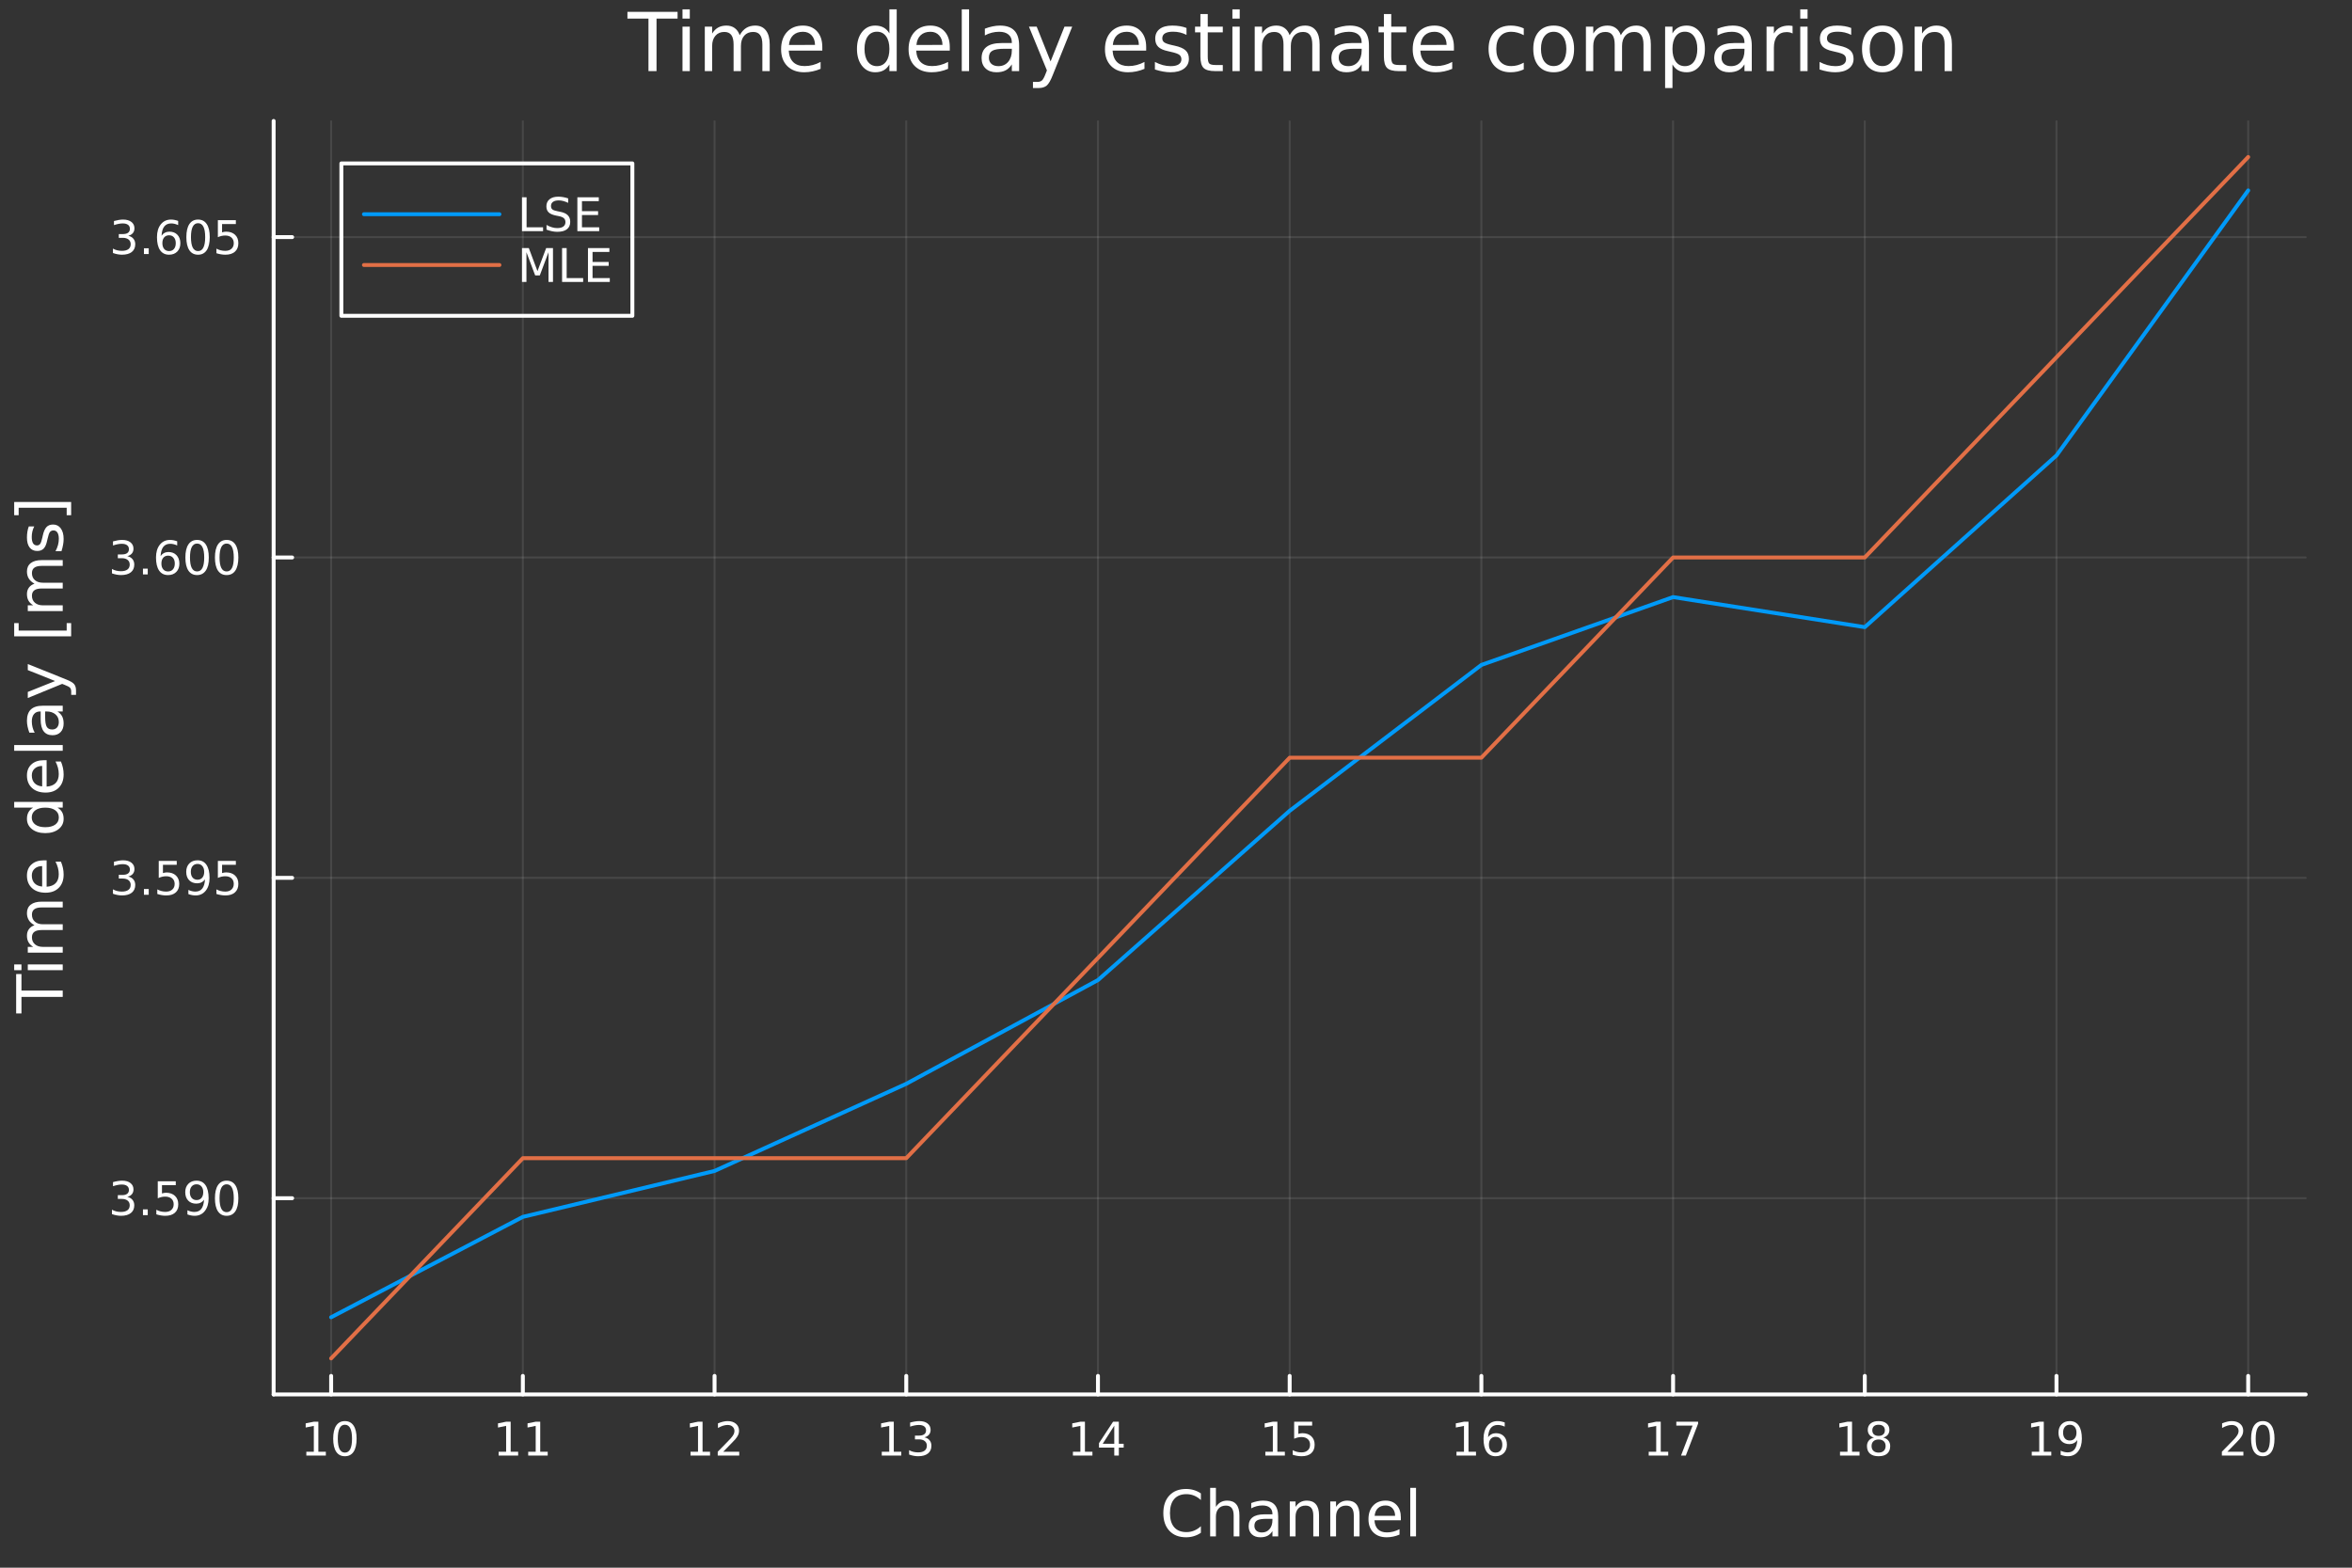 <?xml version="1.0" encoding="utf-8"?>
<svg xmlns="http://www.w3.org/2000/svg" xmlns:xlink="http://www.w3.org/1999/xlink" width="600" height="400" viewBox="0 0 2400 1600">
<rect x="0" y="0" width="2400" height="1600" fill="#333333" stroke="none"/>
<defs>
  <clipPath id="clip970">
    <rect x="0" y="0" width="2400" height="1600"/>
  </clipPath>
</defs>
<path clip-path="url(#clip970)" d="M0 1600 L2400 1600 L2400 0 L0 0  Z" fill="#000000" fill-rule="evenodd" fill-opacity="0"/>
<defs>
  <clipPath id="clip971">
    <rect x="480" y="0" width="1681" height="1600"/>
  </clipPath>
</defs>
<path clip-path="url(#clip970)" d="M279.218 1423.18 L2352.76 1423.18 L2352.76 123.472 L279.218 123.472  Z" fill="#000000" fill-rule="evenodd" fill-opacity="0"/>
<defs>
  <clipPath id="clip972">
    <rect x="279" y="123" width="2075" height="1301"/>
  </clipPath>
</defs>
<polyline clip-path="url(#clip972)" style="stroke:#ffffff; stroke-linecap:round; stroke-linejoin:round; stroke-width:2; stroke-opacity:0.1; fill:none" points="337.903,1423.18 337.903,123.472 "/>
<polyline clip-path="url(#clip972)" style="stroke:#ffffff; stroke-linecap:round; stroke-linejoin:round; stroke-width:2; stroke-opacity:0.1; fill:none" points="533.52,1423.18 533.52,123.472 "/>
<polyline clip-path="url(#clip972)" style="stroke:#ffffff; stroke-linecap:round; stroke-linejoin:round; stroke-width:2; stroke-opacity:0.1; fill:none" points="729.136,1423.18 729.136,123.472 "/>
<polyline clip-path="url(#clip972)" style="stroke:#ffffff; stroke-linecap:round; stroke-linejoin:round; stroke-width:2; stroke-opacity:0.1; fill:none" points="924.753,1423.18 924.753,123.472 "/>
<polyline clip-path="url(#clip972)" style="stroke:#ffffff; stroke-linecap:round; stroke-linejoin:round; stroke-width:2; stroke-opacity:0.1; fill:none" points="1120.37,1423.18 1120.37,123.472 "/>
<polyline clip-path="url(#clip972)" style="stroke:#ffffff; stroke-linecap:round; stroke-linejoin:round; stroke-width:2; stroke-opacity:0.1; fill:none" points="1315.99,1423.18 1315.99,123.472 "/>
<polyline clip-path="url(#clip972)" style="stroke:#ffffff; stroke-linecap:round; stroke-linejoin:round; stroke-width:2; stroke-opacity:0.1; fill:none" points="1511.6,1423.18 1511.6,123.472 "/>
<polyline clip-path="url(#clip972)" style="stroke:#ffffff; stroke-linecap:round; stroke-linejoin:round; stroke-width:2; stroke-opacity:0.1; fill:none" points="1707.22,1423.18 1707.22,123.472 "/>
<polyline clip-path="url(#clip972)" style="stroke:#ffffff; stroke-linecap:round; stroke-linejoin:round; stroke-width:2; stroke-opacity:0.1; fill:none" points="1902.84,1423.18 1902.84,123.472 "/>
<polyline clip-path="url(#clip972)" style="stroke:#ffffff; stroke-linecap:round; stroke-linejoin:round; stroke-width:2; stroke-opacity:0.1; fill:none" points="2098.45,1423.18 2098.45,123.472 "/>
<polyline clip-path="url(#clip972)" style="stroke:#ffffff; stroke-linecap:round; stroke-linejoin:round; stroke-width:2; stroke-opacity:0.1; fill:none" points="2294.07,1423.18 2294.07,123.472 "/>
<polyline clip-path="url(#clip970)" style="stroke:#ffffff; stroke-linecap:round; stroke-linejoin:round; stroke-width:4; stroke-opacity:1; fill:none" points="279.218,1423.18 2352.76,1423.18 "/>
<polyline clip-path="url(#clip970)" style="stroke:#ffffff; stroke-linecap:round; stroke-linejoin:round; stroke-width:4; stroke-opacity:1; fill:none" points="337.903,1423.18 337.903,1404.28 "/>
<polyline clip-path="url(#clip970)" style="stroke:#ffffff; stroke-linecap:round; stroke-linejoin:round; stroke-width:4; stroke-opacity:1; fill:none" points="533.52,1423.18 533.52,1404.28 "/>
<polyline clip-path="url(#clip970)" style="stroke:#ffffff; stroke-linecap:round; stroke-linejoin:round; stroke-width:4; stroke-opacity:1; fill:none" points="729.136,1423.18 729.136,1404.28 "/>
<polyline clip-path="url(#clip970)" style="stroke:#ffffff; stroke-linecap:round; stroke-linejoin:round; stroke-width:4; stroke-opacity:1; fill:none" points="924.753,1423.18 924.753,1404.28 "/>
<polyline clip-path="url(#clip970)" style="stroke:#ffffff; stroke-linecap:round; stroke-linejoin:round; stroke-width:4; stroke-opacity:1; fill:none" points="1120.37,1423.18 1120.37,1404.28 "/>
<polyline clip-path="url(#clip970)" style="stroke:#ffffff; stroke-linecap:round; stroke-linejoin:round; stroke-width:4; stroke-opacity:1; fill:none" points="1315.99,1423.18 1315.99,1404.28 "/>
<polyline clip-path="url(#clip970)" style="stroke:#ffffff; stroke-linecap:round; stroke-linejoin:round; stroke-width:4; stroke-opacity:1; fill:none" points="1511.6,1423.18 1511.6,1404.28 "/>
<polyline clip-path="url(#clip970)" style="stroke:#ffffff; stroke-linecap:round; stroke-linejoin:round; stroke-width:4; stroke-opacity:1; fill:none" points="1707.22,1423.18 1707.22,1404.28 "/>
<polyline clip-path="url(#clip970)" style="stroke:#ffffff; stroke-linecap:round; stroke-linejoin:round; stroke-width:4; stroke-opacity:1; fill:none" points="1902.84,1423.18 1902.84,1404.28 "/>
<polyline clip-path="url(#clip970)" style="stroke:#ffffff; stroke-linecap:round; stroke-linejoin:round; stroke-width:4; stroke-opacity:1; fill:none" points="2098.45,1423.18 2098.45,1404.28 "/>
<polyline clip-path="url(#clip970)" style="stroke:#ffffff; stroke-linecap:round; stroke-linejoin:round; stroke-width:4; stroke-opacity:1; fill:none" points="2294.07,1423.18 2294.07,1404.28 "/>
<path clip-path="url(#clip970)" d="M312.59 1481.64 L320.229 1481.64 L320.229 1455.28 L311.919 1456.95 L311.919 1452.69 L320.183 1451.02 L324.859 1451.02 L324.859 1481.64 L332.498 1481.64 L332.498 1485.58 L312.59 1485.58 L312.59 1481.64 Z" fill="#ffffff" fill-rule="evenodd" fill-opacity="1" /><path clip-path="url(#clip970)" d="M351.942 1454.1 Q348.331 1454.1 346.502 1457.66 Q344.697 1461.2 344.697 1468.33 Q344.697 1475.44 346.502 1479.01 Q348.331 1482.55 351.942 1482.55 Q355.576 1482.55 357.382 1479.01 Q359.211 1475.44 359.211 1468.33 Q359.211 1461.2 357.382 1457.66 Q355.576 1454.1 351.942 1454.1 M351.942 1450.39 Q357.752 1450.39 360.808 1455 Q363.886 1459.58 363.886 1468.33 Q363.886 1477.06 360.808 1481.67 Q357.752 1486.25 351.942 1486.25 Q346.132 1486.25 343.053 1481.67 Q339.998 1477.06 339.998 1468.33 Q339.998 1459.58 343.053 1455 Q346.132 1450.39 351.942 1450.39 Z" fill="#ffffff" fill-rule="evenodd" fill-opacity="1" /><path clip-path="url(#clip970)" d="M508.821 1481.64 L516.46 1481.64 L516.46 1455.28 L508.149 1456.95 L508.149 1452.69 L516.413 1451.02 L521.089 1451.02 L521.089 1481.64 L528.728 1481.64 L528.728 1485.58 L508.821 1485.58 L508.821 1481.64 Z" fill="#ffffff" fill-rule="evenodd" fill-opacity="1" /><path clip-path="url(#clip970)" d="M538.983 1481.64 L546.621 1481.64 L546.621 1455.28 L538.311 1456.95 L538.311 1452.69 L546.575 1451.02 L551.251 1451.02 L551.251 1481.64 L558.89 1481.64 L558.89 1485.58 L538.983 1485.58 L538.983 1481.64 Z" fill="#ffffff" fill-rule="evenodd" fill-opacity="1" /><path clip-path="url(#clip970)" d="M704.623 1481.64 L712.262 1481.64 L712.262 1455.28 L703.951 1456.95 L703.951 1452.69 L712.215 1451.02 L716.891 1451.02 L716.891 1481.64 L724.53 1481.64 L724.53 1485.58 L704.623 1485.58 L704.623 1481.64 Z" fill="#ffffff" fill-rule="evenodd" fill-opacity="1" /><path clip-path="url(#clip970)" d="M738.002 1481.64 L754.321 1481.64 L754.321 1485.58 L732.377 1485.58 L732.377 1481.64 Q735.039 1478.89 739.623 1474.26 Q744.229 1469.61 745.41 1468.27 Q747.655 1465.74 748.534 1464.01 Q749.437 1462.25 749.437 1460.56 Q749.437 1457.8 747.493 1456.07 Q745.572 1454.33 742.47 1454.33 Q740.271 1454.33 737.817 1455.09 Q735.386 1455.86 732.609 1457.41 L732.609 1452.69 Q735.433 1451.55 737.886 1450.97 Q740.34 1450.39 742.377 1450.39 Q747.747 1450.39 750.942 1453.08 Q754.136 1455.77 754.136 1460.26 Q754.136 1462.39 753.326 1464.31 Q752.539 1466.2 750.433 1468.8 Q749.854 1469.47 746.752 1472.69 Q743.65 1475.88 738.002 1481.64 Z" fill="#ffffff" fill-rule="evenodd" fill-opacity="1" /><path clip-path="url(#clip970)" d="M899.765 1481.64 L907.404 1481.64 L907.404 1455.28 L899.094 1456.95 L899.094 1452.69 L907.358 1451.02 L912.033 1451.02 L912.033 1481.64 L919.672 1481.64 L919.672 1485.58 L899.765 1485.58 L899.765 1481.64 Z" fill="#ffffff" fill-rule="evenodd" fill-opacity="1" /><path clip-path="url(#clip970)" d="M943.283 1466.95 Q946.64 1467.66 948.515 1469.93 Q950.413 1472.2 950.413 1475.53 Q950.413 1480.65 946.894 1483.45 Q943.376 1486.25 936.894 1486.25 Q934.718 1486.25 932.404 1485.81 Q930.112 1485.39 927.658 1484.54 L927.658 1480.02 Q929.603 1481.16 931.918 1481.74 Q934.232 1482.32 936.755 1482.32 Q941.154 1482.32 943.445 1480.58 Q945.76 1478.84 945.76 1475.53 Q945.76 1472.48 943.607 1470.77 Q941.478 1469.03 937.658 1469.03 L933.631 1469.03 L933.631 1465.19 L937.843 1465.19 Q941.293 1465.19 943.121 1463.82 Q944.95 1462.43 944.95 1459.84 Q944.95 1457.18 943.052 1455.77 Q941.177 1454.33 937.658 1454.33 Q935.737 1454.33 933.538 1454.75 Q931.339 1455.16 928.7 1456.04 L928.7 1451.88 Q931.362 1451.14 933.677 1450.77 Q936.015 1450.39 938.075 1450.39 Q943.399 1450.39 946.501 1452.83 Q949.603 1455.23 949.603 1459.35 Q949.603 1462.22 947.959 1464.21 Q946.316 1466.18 943.283 1466.95 Z" fill="#ffffff" fill-rule="evenodd" fill-opacity="1" /><path clip-path="url(#clip970)" d="M1094.81 1481.64 L1102.45 1481.64 L1102.45 1455.28 L1094.14 1456.95 L1094.14 1452.69 L1102.41 1451.02 L1107.08 1451.02 L1107.08 1481.64 L1114.72 1481.64 L1114.72 1485.58 L1094.81 1485.58 L1094.81 1481.64 Z" fill="#ffffff" fill-rule="evenodd" fill-opacity="1" /><path clip-path="url(#clip970)" d="M1137.01 1455.09 L1125.21 1473.54 L1137.01 1473.54 L1137.01 1455.09 M1135.79 1451.02 L1141.67 1451.02 L1141.67 1473.54 L1146.6 1473.54 L1146.6 1477.43 L1141.67 1477.43 L1141.67 1485.58 L1137.01 1485.58 L1137.01 1477.43 L1121.41 1477.43 L1121.41 1472.92 L1135.79 1451.02 Z" fill="#ffffff" fill-rule="evenodd" fill-opacity="1" /><path clip-path="url(#clip970)" d="M1291.17 1481.64 L1298.81 1481.64 L1298.81 1455.28 L1290.5 1456.95 L1290.5 1452.69 L1298.76 1451.02 L1303.44 1451.02 L1303.44 1481.64 L1311.08 1481.64 L1311.08 1485.58 L1291.17 1485.58 L1291.17 1481.64 Z" fill="#ffffff" fill-rule="evenodd" fill-opacity="1" /><path clip-path="url(#clip970)" d="M1320.57 1451.02 L1338.93 1451.02 L1338.93 1454.96 L1324.85 1454.96 L1324.85 1463.43 Q1325.87 1463.08 1326.89 1462.92 Q1327.91 1462.73 1328.93 1462.73 Q1334.71 1462.73 1338.09 1465.9 Q1341.47 1469.08 1341.47 1474.49 Q1341.47 1480.07 1338 1483.17 Q1334.53 1486.25 1328.21 1486.25 Q1326.03 1486.25 1323.76 1485.88 Q1321.52 1485.51 1319.11 1484.77 L1319.11 1480.07 Q1321.2 1481.2 1323.42 1481.76 Q1325.64 1482.32 1328.12 1482.32 Q1332.12 1482.32 1334.46 1480.21 Q1336.8 1478.1 1336.8 1474.49 Q1336.8 1470.88 1334.46 1468.77 Q1332.12 1466.67 1328.12 1466.67 Q1326.24 1466.67 1324.37 1467.08 Q1322.51 1467.5 1320.57 1468.38 L1320.57 1451.02 Z" fill="#ffffff" fill-rule="evenodd" fill-opacity="1" /><path clip-path="url(#clip970)" d="M1486.21 1481.64 L1493.85 1481.64 L1493.85 1455.28 L1485.54 1456.95 L1485.54 1452.69 L1493.8 1451.02 L1498.48 1451.02 L1498.48 1481.64 L1506.12 1481.64 L1506.12 1485.58 L1486.21 1485.58 L1486.21 1481.64 Z" fill="#ffffff" fill-rule="evenodd" fill-opacity="1" /><path clip-path="url(#clip970)" d="M1526.14 1466.44 Q1522.99 1466.44 1521.14 1468.59 Q1519.31 1470.74 1519.31 1474.49 Q1519.31 1478.22 1521.14 1480.39 Q1522.99 1482.55 1526.14 1482.55 Q1529.29 1482.55 1531.12 1480.39 Q1532.97 1478.22 1532.97 1474.49 Q1532.97 1470.74 1531.12 1468.59 Q1529.29 1466.44 1526.14 1466.44 M1535.42 1451.78 L1535.42 1456.04 Q1533.66 1455.21 1531.86 1454.77 Q1530.08 1454.33 1528.32 1454.33 Q1523.69 1454.33 1521.23 1457.45 Q1518.8 1460.58 1518.46 1466.9 Q1519.82 1464.89 1521.88 1463.82 Q1523.94 1462.73 1526.42 1462.73 Q1531.63 1462.73 1534.64 1465.9 Q1537.67 1469.05 1537.67 1474.49 Q1537.67 1479.82 1534.52 1483.03 Q1531.37 1486.25 1526.14 1486.25 Q1520.15 1486.25 1516.97 1481.67 Q1513.8 1477.06 1513.8 1468.33 Q1513.8 1460.14 1517.69 1455.28 Q1521.58 1450.39 1528.13 1450.39 Q1529.89 1450.39 1531.67 1450.74 Q1533.48 1451.09 1535.42 1451.78 Z" fill="#ffffff" fill-rule="evenodd" fill-opacity="1" /><path clip-path="url(#clip970)" d="M1682.36 1481.64 L1690 1481.64 L1690 1455.28 L1681.69 1456.95 L1681.69 1452.69 L1689.95 1451.02 L1694.63 1451.02 L1694.63 1481.64 L1702.27 1481.64 L1702.27 1485.58 L1682.36 1485.58 L1682.36 1481.64 Z" fill="#ffffff" fill-rule="evenodd" fill-opacity="1" /><path clip-path="url(#clip970)" d="M1710.53 1451.02 L1732.75 1451.02 L1732.75 1453.01 L1720.21 1485.58 L1715.32 1485.58 L1727.13 1454.96 L1710.53 1454.96 L1710.53 1451.02 Z" fill="#ffffff" fill-rule="evenodd" fill-opacity="1" /><path clip-path="url(#clip970)" d="M1877.57 1481.64 L1885.21 1481.64 L1885.21 1455.28 L1876.9 1456.95 L1876.9 1452.69 L1885.16 1451.02 L1889.84 1451.02 L1889.84 1481.64 L1897.48 1481.64 L1897.48 1485.58 L1877.57 1485.58 L1877.57 1481.64 Z" fill="#ffffff" fill-rule="evenodd" fill-opacity="1" /><path clip-path="url(#clip970)" d="M1916.92 1469.17 Q1913.59 1469.17 1911.67 1470.95 Q1909.77 1472.73 1909.77 1475.86 Q1909.77 1478.98 1911.67 1480.77 Q1913.59 1482.55 1916.92 1482.55 Q1920.26 1482.55 1922.18 1480.77 Q1924.1 1478.96 1924.1 1475.86 Q1924.1 1472.73 1922.18 1470.95 Q1920.28 1469.17 1916.92 1469.17 M1912.25 1467.18 Q1909.24 1466.44 1907.55 1464.38 Q1905.88 1462.32 1905.88 1459.35 Q1905.88 1455.21 1908.82 1452.8 Q1911.78 1450.39 1916.92 1450.39 Q1922.08 1450.39 1925.02 1452.8 Q1927.96 1455.21 1927.96 1459.35 Q1927.96 1462.32 1926.27 1464.38 Q1924.61 1466.44 1921.62 1467.18 Q1925 1467.96 1926.88 1470.26 Q1928.77 1472.55 1928.77 1475.86 Q1928.77 1480.88 1925.7 1483.57 Q1922.64 1486.25 1916.92 1486.25 Q1911.21 1486.25 1908.13 1483.57 Q1905.07 1480.88 1905.07 1475.86 Q1905.07 1472.55 1906.97 1470.26 Q1908.87 1467.96 1912.25 1467.18 M1910.53 1459.79 Q1910.53 1462.48 1912.2 1463.98 Q1913.89 1465.49 1916.92 1465.49 Q1919.93 1465.49 1921.62 1463.98 Q1923.33 1462.48 1923.33 1459.79 Q1923.33 1457.11 1921.62 1455.6 Q1919.93 1454.1 1916.92 1454.1 Q1913.89 1454.1 1912.2 1455.6 Q1910.53 1457.11 1910.53 1459.79 Z" fill="#ffffff" fill-rule="evenodd" fill-opacity="1" /><path clip-path="url(#clip970)" d="M2073.23 1481.64 L2080.87 1481.64 L2080.87 1455.28 L2072.56 1456.95 L2072.56 1452.69 L2080.83 1451.02 L2085.5 1451.02 L2085.5 1481.64 L2093.14 1481.64 L2093.14 1485.58 L2073.23 1485.58 L2073.23 1481.64 Z" fill="#ffffff" fill-rule="evenodd" fill-opacity="1" /><path clip-path="url(#clip970)" d="M2102.72 1484.86 L2102.72 1480.6 Q2104.48 1481.44 2106.29 1481.88 Q2108.1 1482.32 2109.83 1482.32 Q2114.46 1482.32 2116.89 1479.21 Q2119.35 1476.09 2119.69 1469.75 Q2118.35 1471.74 2116.29 1472.8 Q2114.23 1473.87 2111.73 1473.87 Q2106.54 1473.87 2103.51 1470.74 Q2100.5 1467.59 2100.5 1462.15 Q2100.5 1456.83 2103.65 1453.61 Q2106.8 1450.39 2112.03 1450.39 Q2118.03 1450.39 2121.17 1455 Q2124.35 1459.58 2124.35 1468.33 Q2124.35 1476.51 2120.46 1481.39 Q2116.59 1486.25 2110.04 1486.25 Q2108.28 1486.25 2106.47 1485.9 Q2104.67 1485.56 2102.72 1484.86 M2112.03 1470.21 Q2115.18 1470.21 2117.01 1468.06 Q2118.86 1465.9 2118.86 1462.15 Q2118.86 1458.43 2117.01 1456.27 Q2115.18 1454.1 2112.03 1454.1 Q2108.88 1454.1 2107.03 1456.27 Q2105.2 1458.43 2105.2 1462.15 Q2105.2 1465.9 2107.03 1468.06 Q2108.88 1470.21 2112.03 1470.21 Z" fill="#ffffff" fill-rule="evenodd" fill-opacity="1" /><path clip-path="url(#clip970)" d="M2272.84 1481.64 L2289.16 1481.64 L2289.16 1485.58 L2267.22 1485.58 L2267.22 1481.64 Q2269.88 1478.89 2274.46 1474.26 Q2279.07 1469.61 2280.25 1468.27 Q2282.5 1465.74 2283.38 1464.01 Q2284.28 1462.25 2284.28 1460.56 Q2284.28 1457.8 2282.33 1456.07 Q2280.41 1454.33 2277.31 1454.33 Q2275.11 1454.33 2272.66 1455.09 Q2270.23 1455.86 2267.45 1457.41 L2267.45 1452.69 Q2270.27 1451.55 2272.73 1450.97 Q2275.18 1450.39 2277.22 1450.39 Q2282.59 1450.39 2285.78 1453.08 Q2288.98 1455.77 2288.98 1460.26 Q2288.98 1462.39 2288.17 1464.31 Q2287.38 1466.2 2285.27 1468.8 Q2284.7 1469.47 2281.59 1472.69 Q2278.49 1475.88 2272.84 1481.64 Z" fill="#ffffff" fill-rule="evenodd" fill-opacity="1" /><path clip-path="url(#clip970)" d="M2308.98 1454.1 Q2305.37 1454.1 2303.54 1457.66 Q2301.73 1461.2 2301.73 1468.33 Q2301.73 1475.44 2303.54 1479.01 Q2305.37 1482.55 2308.98 1482.55 Q2312.61 1482.55 2314.42 1479.01 Q2316.25 1475.44 2316.25 1468.33 Q2316.25 1461.2 2314.42 1457.66 Q2312.61 1454.1 2308.98 1454.1 M2308.98 1450.39 Q2314.79 1450.39 2317.84 1455 Q2320.92 1459.58 2320.92 1468.33 Q2320.92 1477.06 2317.84 1481.67 Q2314.79 1486.25 2308.98 1486.25 Q2303.17 1486.25 2300.09 1481.67 Q2297.03 1477.06 2297.03 1468.33 Q2297.03 1459.58 2300.09 1455 Q2303.17 1450.39 2308.98 1450.39 Z" fill="#ffffff" fill-rule="evenodd" fill-opacity="1" /><path clip-path="url(#clip970)" d="M1225.39 1524.18 L1225.39 1530.96 Q1222.14 1527.94 1218.45 1526.44 Q1214.79 1524.95 1210.65 1524.95 Q1202.5 1524.95 1198.17 1529.95 Q1193.84 1534.91 1193.84 1544.33 Q1193.84 1553.72 1198.17 1558.72 Q1202.5 1563.68 1210.65 1563.68 Q1214.79 1563.68 1218.45 1562.19 Q1222.14 1560.69 1225.39 1557.67 L1225.39 1564.38 Q1222.01 1566.68 1218.23 1567.82 Q1214.47 1568.97 1210.27 1568.97 Q1199.48 1568.97 1193.27 1562.38 Q1187.07 1555.76 1187.07 1544.33 Q1187.07 1532.87 1193.27 1526.28 Q1199.48 1519.66 1210.27 1519.66 Q1214.53 1519.66 1218.29 1520.81 Q1222.08 1521.92 1225.39 1524.18 Z" fill="#ffffff" fill-rule="evenodd" fill-opacity="1" /><path clip-path="url(#clip970)" d="M1264.7 1546.53 L1264.7 1568.04 L1258.84 1568.04 L1258.84 1546.72 Q1258.84 1541.66 1256.87 1539.14 Q1254.89 1536.63 1250.95 1536.63 Q1246.2 1536.63 1243.47 1539.65 Q1240.73 1542.68 1240.73 1547.9 L1240.73 1568.04 L1234.84 1568.04 L1234.84 1518.52 L1240.73 1518.52 L1240.73 1537.93 Q1242.83 1534.72 1245.66 1533.13 Q1248.53 1531.54 1252.25 1531.54 Q1258.39 1531.54 1261.54 1535.36 Q1264.7 1539.14 1264.7 1546.53 Z" fill="#ffffff" fill-rule="evenodd" fill-opacity="1" /><path clip-path="url(#clip970)" d="M1292.58 1550.12 Q1285.48 1550.12 1282.74 1551.75 Q1280 1553.37 1280 1557.29 Q1280 1560.4 1282.04 1562.25 Q1284.11 1564.07 1287.64 1564.07 Q1292.51 1564.07 1295.44 1560.63 Q1298.4 1557.16 1298.4 1551.43 L1298.4 1550.12 L1292.58 1550.12 M1304.26 1547.71 L1304.26 1568.04 L1298.4 1568.04 L1298.4 1562.63 Q1296.4 1565.88 1293.4 1567.44 Q1290.41 1568.97 1286.08 1568.97 Q1280.61 1568.97 1277.36 1565.91 Q1274.15 1562.82 1274.15 1557.67 Q1274.15 1551.65 1278.16 1548.6 Q1282.2 1545.54 1290.19 1545.54 L1298.4 1545.54 L1298.4 1544.97 Q1298.4 1540.93 1295.73 1538.73 Q1293.09 1536.5 1288.28 1536.5 Q1285.22 1536.5 1282.33 1537.23 Q1279.43 1537.97 1276.76 1539.43 L1276.76 1534.02 Q1279.97 1532.78 1283 1532.17 Q1286.02 1531.54 1288.88 1531.54 Q1296.62 1531.54 1300.44 1535.55 Q1304.26 1539.56 1304.26 1547.71 Z" fill="#ffffff" fill-rule="evenodd" fill-opacity="1" /><path clip-path="url(#clip970)" d="M1345.95 1546.53 L1345.95 1568.04 L1340.1 1568.04 L1340.1 1546.72 Q1340.1 1541.66 1338.12 1539.14 Q1336.15 1536.63 1332.2 1536.63 Q1327.46 1536.63 1324.72 1539.65 Q1321.99 1542.68 1321.99 1547.9 L1321.99 1568.04 L1316.1 1568.04 L1316.1 1532.4 L1321.99 1532.4 L1321.99 1537.93 Q1324.09 1534.72 1326.92 1533.13 Q1329.78 1531.54 1333.51 1531.54 Q1339.65 1531.54 1342.8 1535.36 Q1345.95 1539.14 1345.95 1546.53 Z" fill="#ffffff" fill-rule="evenodd" fill-opacity="1" /><path clip-path="url(#clip970)" d="M1387.27 1546.53 L1387.27 1568.04 L1381.41 1568.04 L1381.41 1546.72 Q1381.41 1541.66 1379.44 1539.14 Q1377.46 1536.63 1373.52 1536.63 Q1368.77 1536.63 1366.04 1539.65 Q1363.3 1542.68 1363.3 1547.9 L1363.3 1568.04 L1357.41 1568.04 L1357.41 1532.4 L1363.3 1532.4 L1363.3 1537.93 Q1365.4 1534.72 1368.23 1533.13 Q1371.1 1531.54 1374.82 1531.54 Q1380.96 1531.54 1384.12 1535.36 Q1387.27 1539.14 1387.27 1546.53 Z" fill="#ffffff" fill-rule="evenodd" fill-opacity="1" /><path clip-path="url(#clip970)" d="M1429.44 1548.76 L1429.44 1551.62 L1402.51 1551.62 Q1402.89 1557.67 1406.14 1560.85 Q1409.42 1564 1415.24 1564 Q1418.62 1564 1421.77 1563.17 Q1424.95 1562.35 1428.07 1560.69 L1428.07 1566.23 Q1424.92 1567.57 1421.61 1568.27 Q1418.3 1568.97 1414.89 1568.97 Q1406.36 1568.97 1401.37 1564 Q1396.4 1559.04 1396.4 1550.57 Q1396.4 1541.82 1401.11 1536.69 Q1405.85 1531.54 1413.88 1531.54 Q1421.07 1531.54 1425.24 1536.18 Q1429.44 1540.8 1429.44 1548.76 M1423.58 1547.04 Q1423.52 1542.23 1420.88 1539.37 Q1418.27 1536.5 1413.94 1536.5 Q1409.04 1536.5 1406.08 1539.27 Q1403.15 1542.04 1402.7 1547.07 L1423.58 1547.04 Z" fill="#ffffff" fill-rule="evenodd" fill-opacity="1" /><path clip-path="url(#clip970)" d="M1439.05 1518.52 L1444.91 1518.52 L1444.91 1568.04 L1439.05 1568.04 L1439.05 1518.52 Z" fill="#ffffff" fill-rule="evenodd" fill-opacity="1" /><polyline clip-path="url(#clip972)" style="stroke:#ffffff; stroke-linecap:round; stroke-linejoin:round; stroke-width:2; stroke-opacity:0.1; fill:none" points="279.218,1222.91 2352.76,1222.91 "/>
<polyline clip-path="url(#clip972)" style="stroke:#ffffff; stroke-linecap:round; stroke-linejoin:round; stroke-width:2; stroke-opacity:0.1; fill:none" points="279.218,895.94 2352.76,895.94 "/>
<polyline clip-path="url(#clip972)" style="stroke:#ffffff; stroke-linecap:round; stroke-linejoin:round; stroke-width:2; stroke-opacity:0.1; fill:none" points="279.218,568.969 2352.76,568.969 "/>
<polyline clip-path="url(#clip972)" style="stroke:#ffffff; stroke-linecap:round; stroke-linejoin:round; stroke-width:2; stroke-opacity:0.1; fill:none" points="279.218,241.999 2352.76,241.999 "/>
<polyline clip-path="url(#clip970)" style="stroke:#ffffff; stroke-linecap:round; stroke-linejoin:round; stroke-width:4; stroke-opacity:1; fill:none" points="279.218,1423.18 279.218,123.472 "/>
<polyline clip-path="url(#clip970)" style="stroke:#ffffff; stroke-linecap:round; stroke-linejoin:round; stroke-width:4; stroke-opacity:1; fill:none" points="279.218,1222.91 298.115,1222.91 "/>
<polyline clip-path="url(#clip970)" style="stroke:#ffffff; stroke-linecap:round; stroke-linejoin:round; stroke-width:4; stroke-opacity:1; fill:none" points="279.218,895.94 298.115,895.94 "/>
<polyline clip-path="url(#clip970)" style="stroke:#ffffff; stroke-linecap:round; stroke-linejoin:round; stroke-width:4; stroke-opacity:1; fill:none" points="279.218,568.969 298.115,568.969 "/>
<polyline clip-path="url(#clip970)" style="stroke:#ffffff; stroke-linecap:round; stroke-linejoin:round; stroke-width:4; stroke-opacity:1; fill:none" points="279.218,241.999 298.115,241.999 "/>
<path clip-path="url(#clip970)" d="M129.885 1221.56 Q133.242 1222.27 135.117 1224.54 Q137.015 1226.81 137.015 1230.14 Q137.015 1235.26 133.496 1238.06 Q129.978 1240.86 123.496 1240.86 Q121.32 1240.86 119.006 1240.42 Q116.714 1240.01 114.26 1239.15 L114.26 1234.63 Q116.205 1235.77 118.519 1236.35 Q120.834 1236.93 123.357 1236.93 Q127.755 1236.93 130.047 1235.19 Q132.362 1233.45 132.362 1230.14 Q132.362 1227.09 130.209 1225.38 Q128.08 1223.64 124.26 1223.64 L120.232 1223.64 L120.232 1219.8 L124.445 1219.8 Q127.894 1219.8 129.723 1218.43 Q131.552 1217.04 131.552 1214.45 Q131.552 1211.79 129.654 1210.38 Q127.779 1208.94 124.26 1208.94 Q122.339 1208.94 120.14 1209.36 Q117.941 1209.77 115.302 1210.65 L115.302 1206.49 Q117.964 1205.75 120.279 1205.38 Q122.617 1205.01 124.677 1205.01 Q130.001 1205.01 133.103 1207.44 Q136.204 1209.84 136.204 1213.96 Q136.204 1216.83 134.561 1218.82 Q132.917 1220.79 129.885 1221.56 Z" fill="#ffffff" fill-rule="evenodd" fill-opacity="1" /><path clip-path="url(#clip970)" d="M145.88 1234.31 L150.765 1234.31 L150.765 1240.19 L145.88 1240.19 L145.88 1234.31 Z" fill="#ffffff" fill-rule="evenodd" fill-opacity="1" /><path clip-path="url(#clip970)" d="M160.996 1205.63 L179.352 1205.63 L179.352 1209.57 L165.278 1209.57 L165.278 1218.04 Q166.297 1217.69 167.315 1217.53 Q168.334 1217.34 169.352 1217.34 Q175.139 1217.34 178.519 1220.51 Q181.899 1223.69 181.899 1229.1 Q181.899 1234.68 178.426 1237.78 Q174.954 1240.86 168.635 1240.86 Q166.459 1240.86 164.19 1240.49 Q161.945 1240.12 159.538 1239.38 L159.538 1234.68 Q161.621 1235.82 163.843 1236.37 Q166.065 1236.93 168.542 1236.93 Q172.547 1236.93 174.885 1234.82 Q177.223 1232.71 177.223 1229.1 Q177.223 1225.49 174.885 1223.38 Q172.547 1221.28 168.542 1221.28 Q166.667 1221.28 164.792 1221.7 Q162.94 1222.11 160.996 1222.99 L160.996 1205.63 Z" fill="#ffffff" fill-rule="evenodd" fill-opacity="1" /><path clip-path="url(#clip970)" d="M191.25 1239.47 L191.25 1235.21 Q193.01 1236.05 194.815 1236.49 Q196.621 1236.93 198.357 1236.93 Q202.987 1236.93 205.417 1233.82 Q207.871 1230.7 208.218 1224.36 Q206.875 1226.35 204.815 1227.41 Q202.755 1228.48 200.255 1228.48 Q195.07 1228.48 192.038 1225.35 Q189.028 1222.2 189.028 1216.76 Q189.028 1211.44 192.176 1208.22 Q195.325 1205.01 200.556 1205.01 Q206.551 1205.01 209.699 1209.61 Q212.871 1214.2 212.871 1222.95 Q212.871 1231.12 208.982 1236 Q205.116 1240.86 198.565 1240.86 Q196.806 1240.86 195 1240.51 Q193.195 1240.17 191.25 1239.47 M200.556 1224.82 Q203.704 1224.82 205.533 1222.67 Q207.385 1220.51 207.385 1216.76 Q207.385 1213.04 205.533 1210.89 Q203.704 1208.71 200.556 1208.71 Q197.408 1208.71 195.556 1210.89 Q193.727 1213.04 193.727 1216.76 Q193.727 1220.51 195.556 1222.67 Q197.408 1224.82 200.556 1224.82 Z" fill="#ffffff" fill-rule="evenodd" fill-opacity="1" /><path clip-path="url(#clip970)" d="M231.273 1208.71 Q227.662 1208.71 225.834 1212.27 Q224.028 1215.82 224.028 1222.95 Q224.028 1230.05 225.834 1233.62 Q227.662 1237.16 231.273 1237.16 Q234.908 1237.16 236.713 1233.62 Q238.542 1230.05 238.542 1222.95 Q238.542 1215.82 236.713 1212.27 Q234.908 1208.71 231.273 1208.71 M231.273 1205.01 Q237.084 1205.01 240.139 1209.61 Q243.218 1214.2 243.218 1222.95 Q243.218 1231.67 240.139 1236.28 Q237.084 1240.86 231.273 1240.86 Q225.463 1240.86 222.385 1236.28 Q219.329 1231.67 219.329 1222.95 Q219.329 1214.2 222.385 1209.61 Q225.463 1205.01 231.273 1205.01 Z" fill="#ffffff" fill-rule="evenodd" fill-opacity="1" /><path clip-path="url(#clip970)" d="M130.88 894.586 Q134.237 895.303 136.112 897.572 Q138.01 899.84 138.01 903.174 Q138.01 908.289 134.492 911.09 Q130.973 913.891 124.492 913.891 Q122.316 913.891 120.001 913.451 Q117.709 913.035 115.256 912.178 L115.256 907.664 Q117.2 908.799 119.515 909.377 Q121.83 909.956 124.353 909.956 Q128.751 909.956 131.042 908.22 Q133.357 906.484 133.357 903.174 Q133.357 900.118 131.205 898.405 Q129.075 896.669 125.255 896.669 L121.228 896.669 L121.228 892.827 L125.441 892.827 Q128.89 892.827 130.718 891.461 Q132.547 890.072 132.547 887.479 Q132.547 884.817 130.649 883.405 Q128.774 881.97 125.255 881.97 Q123.334 881.97 121.135 882.387 Q118.936 882.803 116.297 883.683 L116.297 879.516 Q118.959 878.776 121.274 878.405 Q123.612 878.035 125.672 878.035 Q130.996 878.035 134.098 880.465 Q137.2 882.873 137.2 886.993 Q137.2 889.864 135.556 891.854 Q133.913 893.822 130.88 894.586 Z" fill="#ffffff" fill-rule="evenodd" fill-opacity="1" /><path clip-path="url(#clip970)" d="M146.876 907.34 L151.76 907.34 L151.76 913.22 L146.876 913.22 L146.876 907.34 Z" fill="#ffffff" fill-rule="evenodd" fill-opacity="1" /><path clip-path="url(#clip970)" d="M161.991 878.66 L180.348 878.66 L180.348 882.595 L166.274 882.595 L166.274 891.067 Q167.292 890.72 168.311 890.558 Q169.329 890.373 170.348 890.373 Q176.135 890.373 179.514 893.544 Q182.894 896.715 182.894 902.132 Q182.894 907.711 179.422 910.813 Q175.95 913.891 169.63 913.891 Q167.454 913.891 165.186 913.521 Q162.94 913.15 160.533 912.41 L160.533 907.711 Q162.616 908.845 164.839 909.4 Q167.061 909.956 169.538 909.956 Q173.542 909.956 175.88 907.85 Q178.218 905.743 178.218 902.132 Q178.218 898.521 175.88 896.414 Q173.542 894.308 169.538 894.308 Q167.663 894.308 165.788 894.725 Q163.936 895.141 161.991 896.021 L161.991 878.66 Z" fill="#ffffff" fill-rule="evenodd" fill-opacity="1" /><path clip-path="url(#clip970)" d="M192.246 912.502 L192.246 908.243 Q194.005 909.076 195.811 909.516 Q197.616 909.956 199.352 909.956 Q203.982 909.956 206.412 906.854 Q208.866 903.729 209.213 897.387 Q207.871 899.377 205.811 900.442 Q203.75 901.507 201.25 901.507 Q196.065 901.507 193.033 898.382 Q190.024 895.234 190.024 889.794 Q190.024 884.47 193.172 881.252 Q196.32 878.035 201.551 878.035 Q207.547 878.035 210.695 882.641 Q213.866 887.225 213.866 895.975 Q213.866 904.146 209.977 909.03 Q206.112 913.891 199.561 913.891 Q197.801 913.891 195.996 913.544 Q194.19 913.197 192.246 912.502 M201.551 897.85 Q204.699 897.85 206.528 895.697 Q208.38 893.544 208.38 889.794 Q208.38 886.067 206.528 883.915 Q204.699 881.739 201.551 881.739 Q198.403 881.739 196.551 883.915 Q194.723 886.067 194.723 889.794 Q194.723 893.544 196.551 895.697 Q198.403 897.85 201.551 897.85 Z" fill="#ffffff" fill-rule="evenodd" fill-opacity="1" /><path clip-path="url(#clip970)" d="M222.315 878.66 L240.672 878.66 L240.672 882.595 L226.598 882.595 L226.598 891.067 Q227.616 890.72 228.635 890.558 Q229.653 890.373 230.672 890.373 Q236.459 890.373 239.838 893.544 Q243.218 896.715 243.218 902.132 Q243.218 907.711 239.746 910.813 Q236.273 913.891 229.954 913.891 Q227.778 913.891 225.51 913.521 Q223.264 913.15 220.857 912.41 L220.857 907.711 Q222.94 908.845 225.162 909.4 Q227.385 909.956 229.861 909.956 Q233.866 909.956 236.204 907.85 Q238.542 905.743 238.542 902.132 Q238.542 898.521 236.204 896.414 Q233.866 894.308 229.861 894.308 Q227.986 894.308 226.111 894.725 Q224.26 895.141 222.315 896.021 L222.315 878.66 Z" fill="#ffffff" fill-rule="evenodd" fill-opacity="1" /><path clip-path="url(#clip970)" d="M129.885 567.615 Q133.242 568.333 135.117 570.601 Q137.015 572.87 137.015 576.203 Q137.015 581.319 133.496 584.12 Q129.978 586.921 123.496 586.921 Q121.32 586.921 119.006 586.481 Q116.714 586.064 114.26 585.208 L114.26 580.694 Q116.205 581.828 118.519 582.407 Q120.834 582.986 123.357 582.986 Q127.755 582.986 130.047 581.249 Q132.362 579.513 132.362 576.203 Q132.362 573.148 130.209 571.435 Q128.08 569.699 124.26 569.699 L120.232 569.699 L120.232 565.856 L124.445 565.856 Q127.894 565.856 129.723 564.49 Q131.552 563.101 131.552 560.509 Q131.552 557.847 129.654 556.435 Q127.779 555 124.26 555 Q122.339 555 120.14 555.416 Q117.941 555.833 115.302 556.713 L115.302 552.546 Q117.964 551.805 120.279 551.435 Q122.617 551.064 124.677 551.064 Q130.001 551.064 133.103 553.495 Q136.204 555.902 136.204 560.023 Q136.204 562.893 134.561 564.884 Q132.917 566.851 129.885 567.615 Z" fill="#ffffff" fill-rule="evenodd" fill-opacity="1" /><path clip-path="url(#clip970)" d="M145.88 580.37 L150.765 580.37 L150.765 586.249 L145.88 586.249 L145.88 580.37 Z" fill="#ffffff" fill-rule="evenodd" fill-opacity="1" /><path clip-path="url(#clip970)" d="M171.528 567.106 Q168.38 567.106 166.528 569.259 Q164.7 571.412 164.7 575.162 Q164.7 578.888 166.528 581.064 Q168.38 583.217 171.528 583.217 Q174.677 583.217 176.505 581.064 Q178.357 578.888 178.357 575.162 Q178.357 571.412 176.505 569.259 Q174.677 567.106 171.528 567.106 M180.811 552.453 L180.811 556.713 Q179.051 555.879 177.246 555.439 Q175.464 555 173.704 555 Q169.075 555 166.621 558.125 Q164.19 561.25 163.843 567.569 Q165.209 565.555 167.269 564.49 Q169.329 563.402 171.806 563.402 Q177.014 563.402 180.024 566.574 Q183.056 569.722 183.056 575.162 Q183.056 580.486 179.908 583.703 Q176.76 586.921 171.528 586.921 Q165.533 586.921 162.362 582.337 Q159.19 577.731 159.19 569.004 Q159.19 560.81 163.079 555.949 Q166.968 551.064 173.519 551.064 Q175.278 551.064 177.061 551.412 Q178.866 551.759 180.811 552.453 Z" fill="#ffffff" fill-rule="evenodd" fill-opacity="1" /><path clip-path="url(#clip970)" d="M201.112 554.768 Q197.5 554.768 195.672 558.333 Q193.866 561.875 193.866 569.004 Q193.866 576.111 195.672 579.675 Q197.5 583.217 201.112 583.217 Q204.746 583.217 206.551 579.675 Q208.38 576.111 208.38 569.004 Q208.38 561.875 206.551 558.333 Q204.746 554.768 201.112 554.768 M201.112 551.064 Q206.922 551.064 209.977 555.671 Q213.056 560.254 213.056 569.004 Q213.056 577.731 209.977 582.337 Q206.922 586.921 201.112 586.921 Q195.301 586.921 192.223 582.337 Q189.167 577.731 189.167 569.004 Q189.167 560.254 192.223 555.671 Q195.301 551.064 201.112 551.064 Z" fill="#ffffff" fill-rule="evenodd" fill-opacity="1" /><path clip-path="url(#clip970)" d="M231.273 554.768 Q227.662 554.768 225.834 558.333 Q224.028 561.875 224.028 569.004 Q224.028 576.111 225.834 579.675 Q227.662 583.217 231.273 583.217 Q234.908 583.217 236.713 579.675 Q238.542 576.111 238.542 569.004 Q238.542 561.875 236.713 558.333 Q234.908 554.768 231.273 554.768 M231.273 551.064 Q237.084 551.064 240.139 555.671 Q243.218 560.254 243.218 569.004 Q243.218 577.731 240.139 582.337 Q237.084 586.921 231.273 586.921 Q225.463 586.921 222.385 582.337 Q219.329 577.731 219.329 569.004 Q219.329 560.254 222.385 555.671 Q225.463 551.064 231.273 551.064 Z" fill="#ffffff" fill-rule="evenodd" fill-opacity="1" /><path clip-path="url(#clip970)" d="M130.88 240.645 Q134.237 241.362 136.112 243.631 Q138.01 245.899 138.01 249.233 Q138.01 254.348 134.492 257.149 Q130.973 259.95 124.492 259.95 Q122.316 259.95 120.001 259.51 Q117.709 259.094 115.256 258.237 L115.256 253.723 Q117.2 254.858 119.515 255.436 Q121.83 256.015 124.353 256.015 Q128.751 256.015 131.042 254.279 Q133.357 252.543 133.357 249.233 Q133.357 246.177 131.205 244.464 Q129.075 242.728 125.255 242.728 L121.228 242.728 L121.228 238.886 L125.441 238.886 Q128.89 238.886 130.718 237.52 Q132.547 236.131 132.547 233.538 Q132.547 230.876 130.649 229.464 Q128.774 228.029 125.255 228.029 Q123.334 228.029 121.135 228.446 Q118.936 228.862 116.297 229.742 L116.297 225.575 Q118.959 224.835 121.274 224.464 Q123.612 224.094 125.672 224.094 Q130.996 224.094 134.098 226.524 Q137.2 228.932 137.2 233.052 Q137.2 235.923 135.556 237.913 Q133.913 239.881 130.88 240.645 Z" fill="#ffffff" fill-rule="evenodd" fill-opacity="1" /><path clip-path="url(#clip970)" d="M146.876 253.399 L151.76 253.399 L151.76 259.279 L146.876 259.279 L146.876 253.399 Z" fill="#ffffff" fill-rule="evenodd" fill-opacity="1" /><path clip-path="url(#clip970)" d="M172.524 240.136 Q169.376 240.136 167.524 242.288 Q165.695 244.441 165.695 248.191 Q165.695 251.918 167.524 254.094 Q169.376 256.247 172.524 256.247 Q175.672 256.247 177.501 254.094 Q179.352 251.918 179.352 248.191 Q179.352 244.441 177.501 242.288 Q175.672 240.136 172.524 240.136 M181.806 225.483 L181.806 229.742 Q180.047 228.909 178.241 228.469 Q176.459 228.029 174.7 228.029 Q170.07 228.029 167.616 231.154 Q165.186 234.279 164.839 240.598 Q166.204 238.585 168.264 237.52 Q170.325 236.432 172.802 236.432 Q178.01 236.432 181.019 239.603 Q184.051 242.751 184.051 248.191 Q184.051 253.515 180.903 256.733 Q177.755 259.95 172.524 259.95 Q166.528 259.95 163.357 255.367 Q160.186 250.76 160.186 242.034 Q160.186 233.839 164.075 228.978 Q167.964 224.094 174.514 224.094 Q176.274 224.094 178.056 224.441 Q179.862 224.788 181.806 225.483 Z" fill="#ffffff" fill-rule="evenodd" fill-opacity="1" /><path clip-path="url(#clip970)" d="M202.107 227.798 Q198.496 227.798 196.667 231.362 Q194.862 234.904 194.862 242.034 Q194.862 249.14 196.667 252.705 Q198.496 256.247 202.107 256.247 Q205.741 256.247 207.547 252.705 Q209.375 249.14 209.375 242.034 Q209.375 234.904 207.547 231.362 Q205.741 227.798 202.107 227.798 M202.107 224.094 Q207.917 224.094 210.973 228.7 Q214.051 233.284 214.051 242.034 Q214.051 250.76 210.973 255.367 Q207.917 259.95 202.107 259.95 Q196.297 259.95 193.218 255.367 Q190.163 250.76 190.163 242.034 Q190.163 233.284 193.218 228.7 Q196.297 224.094 202.107 224.094 Z" fill="#ffffff" fill-rule="evenodd" fill-opacity="1" /><path clip-path="url(#clip970)" d="M222.315 224.719 L240.672 224.719 L240.672 228.654 L226.598 228.654 L226.598 237.126 Q227.616 236.779 228.635 236.617 Q229.653 236.432 230.672 236.432 Q236.459 236.432 239.838 239.603 Q243.218 242.774 243.218 248.191 Q243.218 253.77 239.746 256.872 Q236.273 259.95 229.954 259.95 Q227.778 259.95 225.51 259.58 Q223.264 259.209 220.857 258.469 L220.857 253.77 Q222.94 254.904 225.162 255.46 Q227.385 256.015 229.861 256.015 Q233.866 256.015 236.204 253.909 Q238.542 251.802 238.542 248.191 Q238.542 244.58 236.204 242.473 Q233.866 240.367 229.861 240.367 Q227.986 240.367 226.111 240.784 Q224.26 241.2 222.315 242.08 L222.315 224.719 Z" fill="#ffffff" fill-rule="evenodd" fill-opacity="1" /><path clip-path="url(#clip970)" d="M16.484 1034.32 L16.484 994.121 L21.895 994.121 L21.895 1010.99 L64.004 1010.99 L64.004 1017.45 L21.895 1017.45 L21.895 1034.32 L16.484 1034.32 Z" fill="#ffffff" fill-rule="evenodd" fill-opacity="1" /><path clip-path="url(#clip970)" d="M28.356 990.174 L28.356 984.317 L64.004 984.317 L64.004 990.174 L28.356 990.174 M14.479 990.174 L14.479 984.317 L21.895 984.317 L21.895 990.174 L14.479 990.174 Z" fill="#ffffff" fill-rule="evenodd" fill-opacity="1" /><path clip-path="url(#clip970)" d="M35.199 944.309 Q31.253 942.113 29.375 939.057 Q27.497 936.002 27.497 931.864 Q27.497 926.294 31.412 923.27 Q35.295 920.246 42.488 920.246 L64.004 920.246 L64.004 926.135 L42.679 926.135 Q37.555 926.135 35.072 927.949 Q32.589 929.763 32.589 933.487 Q32.589 938.039 35.613 940.68 Q38.637 943.322 43.857 943.322 L64.004 943.322 L64.004 949.21 L42.679 949.21 Q37.523 949.21 35.072 951.025 Q32.589 952.839 32.589 956.627 Q32.589 961.114 35.645 963.756 Q38.669 966.398 43.857 966.398 L64.004 966.398 L64.004 972.286 L28.356 972.286 L28.356 966.398 L33.894 966.398 Q30.616 964.393 29.056 961.592 Q27.497 958.791 27.497 954.94 Q27.497 951.057 29.47 948.351 Q31.444 945.614 35.199 944.309 Z" fill="#ffffff" fill-rule="evenodd" fill-opacity="1" /><path clip-path="url(#clip970)" d="M44.716 878.074 L47.581 878.074 L47.581 905.001 Q53.628 904.619 56.811 901.372 Q59.962 898.094 59.962 892.269 Q59.962 888.895 59.134 885.744 Q58.307 882.562 56.652 879.442 L62.19 879.442 Q63.527 882.593 64.227 885.904 Q64.927 889.214 64.927 892.619 Q64.927 901.149 59.962 906.146 Q54.997 911.112 46.53 911.112 Q37.777 911.112 32.653 906.401 Q27.497 901.659 27.497 893.638 Q27.497 886.445 32.144 882.275 Q36.759 878.074 44.716 878.074 M42.997 883.93 Q38.191 883.994 35.327 886.636 Q32.462 889.246 32.462 893.574 Q32.462 898.476 35.231 901.436 Q38 904.364 43.029 904.81 L42.997 883.93 Z" fill="#ffffff" fill-rule="evenodd" fill-opacity="1" /><path clip-path="url(#clip970)" d="M33.767 824.283 L14.479 824.283 L14.479 818.427 L64.004 818.427 L64.004 824.283 L58.657 824.283 Q61.84 826.13 63.399 828.962 Q64.927 831.763 64.927 835.71 Q64.927 842.171 59.771 846.245 Q54.615 850.287 46.212 850.287 Q37.809 850.287 32.653 846.245 Q27.497 842.171 27.497 835.71 Q27.497 831.763 29.056 828.962 Q30.584 826.13 33.767 824.283 M46.212 844.24 Q52.673 844.24 56.365 841.598 Q60.026 838.925 60.026 834.278 Q60.026 829.631 56.365 826.957 Q52.673 824.283 46.212 824.283 Q39.751 824.283 36.09 826.957 Q32.398 829.631 32.398 834.278 Q32.398 838.925 36.09 841.598 Q39.751 844.24 46.212 844.24 Z" fill="#ffffff" fill-rule="evenodd" fill-opacity="1" /><path clip-path="url(#clip970)" d="M44.716 775.872 L47.581 775.872 L47.581 802.799 Q53.628 802.417 56.811 799.171 Q59.962 795.892 59.962 790.068 Q59.962 786.694 59.134 783.543 Q58.307 780.36 56.652 777.241 L62.19 777.241 Q63.527 780.392 64.227 783.702 Q64.927 787.012 64.927 790.418 Q64.927 798.948 59.962 803.945 Q54.997 808.91 46.53 808.91 Q37.777 808.91 32.653 804.2 Q27.497 799.457 27.497 791.436 Q27.497 784.243 32.144 780.074 Q36.759 775.872 44.716 775.872 M42.997 781.729 Q38.191 781.792 35.327 784.434 Q32.462 787.044 32.462 791.373 Q32.462 796.274 35.231 799.234 Q38 802.163 43.029 802.608 L42.997 781.729 Z" fill="#ffffff" fill-rule="evenodd" fill-opacity="1" /><path clip-path="url(#clip970)" d="M14.479 766.26 L14.479 760.404 L64.004 760.404 L64.004 766.26 L14.479 766.26 Z" fill="#ffffff" fill-rule="evenodd" fill-opacity="1" /><path clip-path="url(#clip970)" d="M46.085 731.949 Q46.085 739.047 47.708 741.784 Q49.331 744.521 53.246 744.521 Q56.365 744.521 58.211 742.484 Q60.026 740.415 60.026 736.882 Q60.026 732.013 56.588 729.084 Q53.119 726.124 47.39 726.124 L46.085 726.124 L46.085 731.949 M43.666 720.268 L64.004 720.268 L64.004 726.124 L58.593 726.124 Q61.84 728.129 63.399 731.121 Q64.927 734.113 64.927 738.442 Q64.927 743.916 61.872 747.163 Q58.784 750.378 53.628 750.378 Q47.612 750.378 44.557 746.367 Q41.501 742.325 41.501 734.336 L41.501 726.124 L40.928 726.124 Q36.886 726.124 34.69 728.798 Q32.462 731.44 32.462 736.246 Q32.462 739.301 33.194 742.198 Q33.926 745.094 35.39 747.768 L29.98 747.768 Q28.738 744.553 28.133 741.529 Q27.497 738.506 27.497 735.641 Q27.497 727.907 31.507 724.087 Q35.518 720.268 43.666 720.268 Z" fill="#ffffff" fill-rule="evenodd" fill-opacity="1" /><path clip-path="url(#clip970)" d="M67.314 693.373 Q73.68 695.855 75.622 698.211 Q77.563 700.566 77.563 704.513 L77.563 709.191 L72.662 709.191 L72.662 705.754 Q72.662 703.335 71.516 701.998 Q70.37 700.661 66.105 699.038 L63.431 697.988 L28.356 712.406 L28.356 706.2 L56.238 695.06 L28.356 683.92 L28.356 677.713 L67.314 693.373 Z" fill="#ffffff" fill-rule="evenodd" fill-opacity="1" /><path clip-path="url(#clip970)" d="M14.479 649.449 L14.479 635.954 L19.03 635.954 L19.03 643.593 L68.046 643.593 L68.046 635.954 L72.598 635.954 L72.598 649.449 L14.479 649.449 Z" fill="#ffffff" fill-rule="evenodd" fill-opacity="1" /><path clip-path="url(#clip970)" d="M35.199 595.723 Q31.253 593.527 29.375 590.471 Q27.497 587.416 27.497 583.278 Q27.497 577.708 31.412 574.684 Q35.295 571.66 42.488 571.66 L64.004 571.66 L64.004 577.549 L42.679 577.549 Q37.555 577.549 35.072 579.363 Q32.589 581.177 32.589 584.901 Q32.589 589.453 35.613 592.094 Q38.637 594.736 43.857 594.736 L64.004 594.736 L64.004 600.624 L42.679 600.624 Q37.523 600.624 35.072 602.439 Q32.589 604.253 32.589 608.04 Q32.589 612.528 35.645 615.17 Q38.669 617.812 43.857 617.812 L64.004 617.812 L64.004 623.7 L28.356 623.7 L28.356 617.812 L33.894 617.812 Q30.616 615.807 29.056 613.006 Q27.497 610.205 27.497 606.353 Q27.497 602.47 29.47 599.765 Q31.444 597.028 35.199 595.723 Z" fill="#ffffff" fill-rule="evenodd" fill-opacity="1" /><path clip-path="url(#clip970)" d="M29.407 537.254 L34.945 537.254 Q33.672 539.736 33.035 542.41 Q32.398 545.084 32.398 547.948 Q32.398 552.309 33.735 554.505 Q35.072 556.669 37.746 556.669 Q39.783 556.669 40.96 555.11 Q42.106 553.55 43.157 548.839 L43.602 546.834 Q44.939 540.596 47.39 537.986 Q49.809 535.344 54.169 535.344 Q59.134 535.344 62.031 539.291 Q64.927 543.206 64.927 550.081 Q64.927 552.945 64.354 556.064 Q63.813 559.152 62.699 562.589 L56.652 562.589 Q58.339 559.343 59.198 556.192 Q60.026 553.041 60.026 549.953 Q60.026 545.816 58.625 543.588 Q57.193 541.36 54.615 541.36 Q52.228 541.36 50.955 542.983 Q49.681 544.574 48.504 550.017 L48.026 552.054 Q46.88 557.497 44.525 559.916 Q42.138 562.335 38 562.335 Q32.971 562.335 30.234 558.77 Q27.497 555.205 27.497 548.648 Q27.497 545.402 27.974 542.537 Q28.452 539.673 29.407 537.254 Z" fill="#ffffff" fill-rule="evenodd" fill-opacity="1" /><path clip-path="url(#clip970)" d="M14.479 512.332 L72.598 512.332 L72.598 525.827 L68.046 525.827 L68.046 518.22 L19.03 518.22 L19.03 525.827 L14.479 525.827 L14.479 512.332 Z" fill="#ffffff" fill-rule="evenodd" fill-opacity="1" /><path clip-path="url(#clip970)" d="M640.235 12.096 L691.398 12.096 L691.398 18.983 L669.928 18.983 L669.928 72.576 L661.705 72.576 L661.705 18.983 L640.235 18.983 L640.235 12.096 Z" fill="#ffffff" fill-rule="evenodd" fill-opacity="1" /><path clip-path="url(#clip970)" d="M696.421 27.206 L703.875 27.206 L703.875 72.576 L696.421 72.576 L696.421 27.206 M696.421 9.544 L703.875 9.544 L703.875 18.983 L696.421 18.983 L696.421 9.544 Z" fill="#ffffff" fill-rule="evenodd" fill-opacity="1" /><path clip-path="url(#clip970)" d="M754.795 35.915 Q757.59 30.892 761.479 28.502 Q765.368 26.112 770.634 26.112 Q777.723 26.112 781.571 31.095 Q785.42 36.037 785.42 45.192 L785.42 72.576 L777.925 72.576 L777.925 45.435 Q777.925 38.913 775.616 35.753 Q773.307 32.594 768.568 32.594 Q762.775 32.594 759.413 36.442 Q756.051 40.29 756.051 46.934 L756.051 72.576 L748.556 72.576 L748.556 45.435 Q748.556 38.873 746.247 35.753 Q743.938 32.594 739.118 32.594 Q733.406 32.594 730.044 36.482 Q726.682 40.331 726.682 46.934 L726.682 72.576 L719.187 72.576 L719.187 27.206 L726.682 27.206 L726.682 34.254 Q729.234 30.082 732.798 28.097 Q736.363 26.112 741.265 26.112 Q746.207 26.112 749.65 28.624 Q753.134 31.135 754.795 35.915 Z" fill="#ffffff" fill-rule="evenodd" fill-opacity="1" /><path clip-path="url(#clip970)" d="M839.094 48.028 L839.094 51.673 L804.824 51.673 Q805.31 59.37 809.442 63.421 Q813.614 67.431 821.027 67.431 Q825.321 67.431 829.331 66.378 Q833.382 65.325 837.352 63.218 L837.352 70.267 Q833.342 71.968 829.129 72.86 Q824.916 73.751 820.582 73.751 Q809.725 73.751 803.365 67.431 Q797.046 61.112 797.046 50.337 Q797.046 39.197 803.041 32.675 Q809.077 26.112 819.285 26.112 Q828.44 26.112 833.747 32.026 Q839.094 37.9 839.094 48.028 M831.64 45.84 Q831.559 39.723 828.197 36.077 Q824.875 32.431 819.366 32.431 Q813.128 32.431 809.361 35.956 Q805.634 39.48 805.067 45.88 L831.64 45.84 Z" fill="#ffffff" fill-rule="evenodd" fill-opacity="1" /><path clip-path="url(#clip970)" d="M907.554 34.092 L907.554 9.544 L915.008 9.544 L915.008 72.576 L907.554 72.576 L907.554 65.77 Q905.205 69.821 901.6 71.806 Q898.035 73.751 893.012 73.751 Q884.788 73.751 879.603 67.188 Q874.459 60.626 874.459 49.931 Q874.459 39.237 879.603 32.675 Q884.788 26.112 893.012 26.112 Q898.035 26.112 901.6 28.097 Q905.205 30.041 907.554 34.092 M882.155 49.931 Q882.155 58.155 885.518 62.854 Q888.92 67.512 894.835 67.512 Q900.749 67.512 904.152 62.854 Q907.554 58.155 907.554 49.931 Q907.554 41.708 904.152 37.05 Q900.749 32.35 894.835 32.35 Q888.92 32.35 885.518 37.05 Q882.155 41.708 882.155 49.931 Z" fill="#ffffff" fill-rule="evenodd" fill-opacity="1" /><path clip-path="url(#clip970)" d="M969.169 48.028 L969.169 51.673 L934.898 51.673 Q935.384 59.37 939.516 63.421 Q943.689 67.431 951.102 67.431 Q955.396 67.431 959.406 66.378 Q963.457 65.325 967.427 63.218 L967.427 70.267 Q963.416 71.968 959.203 72.86 Q954.991 73.751 950.656 73.751 Q939.8 73.751 933.44 67.431 Q927.12 61.112 927.12 50.337 Q927.12 39.197 933.116 32.675 Q939.151 26.112 949.36 26.112 Q958.515 26.112 963.821 32.026 Q969.169 37.9 969.169 48.028 M961.715 45.84 Q961.634 39.723 958.272 36.077 Q954.95 32.431 949.441 32.431 Q943.202 32.431 939.435 35.956 Q935.708 39.48 935.141 45.88 L961.715 45.84 Z" fill="#ffffff" fill-rule="evenodd" fill-opacity="1" /><path clip-path="url(#clip970)" d="M981.402 9.544 L988.856 9.544 L988.856 72.576 L981.402 72.576 L981.402 9.544 Z" fill="#ffffff" fill-rule="evenodd" fill-opacity="1" /><path clip-path="url(#clip970)" d="M1025.07 49.769 Q1016.04 49.769 1012.55 51.835 Q1009.07 53.901 1009.07 58.884 Q1009.07 62.854 1011.66 65.203 Q1014.3 67.512 1018.79 67.512 Q1024.99 67.512 1028.72 63.137 Q1032.48 58.722 1032.48 51.43 L1032.48 49.769 L1025.07 49.769 M1039.94 46.691 L1039.94 72.576 L1032.48 72.576 L1032.48 65.689 Q1029.93 69.821 1026.12 71.806 Q1022.32 73.751 1016.81 73.751 Q1009.84 73.751 1005.71 69.862 Q1001.62 65.933 1001.62 59.37 Q1001.62 51.714 1006.72 47.825 Q1011.87 43.936 1022.03 43.936 L1032.48 43.936 L1032.48 43.207 Q1032.48 38.062 1029.08 35.267 Q1025.72 32.431 1019.6 32.431 Q1015.71 32.431 1012.03 33.363 Q1008.34 34.295 1004.94 36.158 L1004.94 29.272 Q1009.03 27.692 1012.88 26.922 Q1016.73 26.112 1020.37 26.112 Q1030.22 26.112 1035.08 31.216 Q1039.94 36.32 1039.94 46.691 Z" fill="#ffffff" fill-rule="evenodd" fill-opacity="1" /><path clip-path="url(#clip970)" d="M1074.17 76.789 Q1071.01 84.891 1068.01 87.362 Q1065.01 89.833 1059.99 89.833 L1054.04 89.833 L1054.04 83.594 L1058.41 83.594 Q1061.49 83.594 1063.19 82.136 Q1064.89 80.678 1066.96 75.25 L1068.29 71.847 L1049.94 27.206 L1057.84 27.206 L1072.02 62.692 L1086.2 27.206 L1094.1 27.206 L1074.17 76.789 Z" fill="#ffffff" fill-rule="evenodd" fill-opacity="1" /><path clip-path="url(#clip970)" d="M1169.57 48.028 L1169.57 51.673 L1135.3 51.673 Q1135.78 59.37 1139.91 63.421 Q1144.09 67.431 1151.5 67.431 Q1155.79 67.431 1159.8 66.378 Q1163.86 65.325 1167.83 63.218 L1167.83 70.267 Q1163.81 71.968 1159.6 72.86 Q1155.39 73.751 1151.05 73.751 Q1140.2 73.751 1133.84 67.431 Q1127.52 61.112 1127.52 50.337 Q1127.52 39.197 1133.51 32.675 Q1139.55 26.112 1149.76 26.112 Q1158.91 26.112 1164.22 32.026 Q1169.57 37.9 1169.57 48.028 M1162.11 45.84 Q1162.03 39.723 1158.67 36.077 Q1155.35 32.431 1149.84 32.431 Q1143.6 32.431 1139.83 35.956 Q1136.11 39.48 1135.54 45.88 L1162.11 45.84 Z" fill="#ffffff" fill-rule="evenodd" fill-opacity="1" /><path clip-path="url(#clip970)" d="M1210.72 28.543 L1210.72 35.591 Q1207.56 33.971 1204.16 33.161 Q1200.76 32.35 1197.11 32.35 Q1191.56 32.35 1188.77 34.052 Q1186.01 35.753 1186.01 39.156 Q1186.01 41.749 1188 43.248 Q1189.98 44.706 1195.98 46.043 L1198.53 46.61 Q1206.47 48.311 1209.79 51.43 Q1213.15 54.509 1213.15 60.059 Q1213.15 66.378 1208.13 70.064 Q1203.15 73.751 1194.4 73.751 Q1190.75 73.751 1186.78 73.022 Q1182.85 72.333 1178.48 70.915 L1178.48 63.218 Q1182.61 65.365 1186.62 66.459 Q1190.63 67.512 1194.56 67.512 Q1199.83 67.512 1202.66 65.73 Q1205.5 63.907 1205.5 60.626 Q1205.5 57.588 1203.43 55.967 Q1201.41 54.347 1194.48 52.848 L1191.89 52.24 Q1184.96 50.782 1181.88 47.785 Q1178.8 44.746 1178.8 39.48 Q1178.8 33.08 1183.34 29.596 Q1187.88 26.112 1196.22 26.112 Q1200.35 26.112 1204 26.72 Q1207.65 27.327 1210.72 28.543 Z" fill="#ffffff" fill-rule="evenodd" fill-opacity="1" /><path clip-path="url(#clip970)" d="M1232.4 14.324 L1232.4 27.206 L1247.75 27.206 L1247.75 32.999 L1232.4 32.999 L1232.4 57.628 Q1232.4 63.178 1233.9 64.758 Q1235.43 66.338 1240.09 66.338 L1247.75 66.338 L1247.75 72.576 L1240.09 72.576 Q1231.46 72.576 1228.18 69.376 Q1224.9 66.135 1224.9 57.628 L1224.9 32.999 L1219.43 32.999 L1219.43 27.206 L1224.9 27.206 L1224.9 14.324 L1232.4 14.324 Z" fill="#ffffff" fill-rule="evenodd" fill-opacity="1" /><path clip-path="url(#clip970)" d="M1257.55 27.206 L1265.01 27.206 L1265.01 72.576 L1257.55 72.576 L1257.55 27.206 M1257.55 9.544 L1265.01 9.544 L1265.01 18.983 L1257.55 18.983 L1257.55 9.544 Z" fill="#ffffff" fill-rule="evenodd" fill-opacity="1" /><path clip-path="url(#clip970)" d="M1315.93 35.915 Q1318.72 30.892 1322.61 28.502 Q1326.5 26.112 1331.77 26.112 Q1338.85 26.112 1342.7 31.095 Q1346.55 36.037 1346.55 45.192 L1346.55 72.576 L1339.06 72.576 L1339.06 45.435 Q1339.06 38.913 1336.75 35.753 Q1334.44 32.594 1329.7 32.594 Q1323.91 32.594 1320.54 36.442 Q1317.18 40.29 1317.18 46.934 L1317.18 72.576 L1309.69 72.576 L1309.69 45.435 Q1309.69 38.873 1307.38 35.753 Q1305.07 32.594 1300.25 32.594 Q1294.54 32.594 1291.18 36.482 Q1287.81 40.331 1287.81 46.934 L1287.81 72.576 L1280.32 72.576 L1280.32 27.206 L1287.81 27.206 L1287.81 34.254 Q1290.36 30.082 1293.93 28.097 Q1297.49 26.112 1302.4 26.112 Q1307.34 26.112 1310.78 28.624 Q1314.27 31.135 1315.93 35.915 Z" fill="#ffffff" fill-rule="evenodd" fill-opacity="1" /><path clip-path="url(#clip970)" d="M1382.04 49.769 Q1373 49.769 1369.52 51.835 Q1366.04 53.901 1366.04 58.884 Q1366.04 62.854 1368.63 65.203 Q1371.26 67.512 1375.76 67.512 Q1381.96 67.512 1385.68 63.137 Q1389.45 58.722 1389.45 51.43 L1389.45 49.769 L1382.04 49.769 M1396.9 46.691 L1396.9 72.576 L1389.45 72.576 L1389.45 65.689 Q1386.9 69.821 1383.09 71.806 Q1379.28 73.751 1373.77 73.751 Q1366.81 73.751 1362.67 69.862 Q1358.58 65.933 1358.58 59.37 Q1358.58 51.714 1363.69 47.825 Q1368.83 43.936 1379 43.936 L1389.45 43.936 L1389.45 43.207 Q1389.45 38.062 1386.05 35.267 Q1382.68 32.431 1376.57 32.431 Q1372.68 32.431 1368.99 33.363 Q1365.31 34.295 1361.9 36.158 L1361.9 29.272 Q1366 27.692 1369.84 26.922 Q1373.69 26.112 1377.34 26.112 Q1387.18 26.112 1392.04 31.216 Q1396.9 36.32 1396.9 46.691 Z" fill="#ffffff" fill-rule="evenodd" fill-opacity="1" /><path clip-path="url(#clip970)" d="M1419.63 14.324 L1419.63 27.206 L1434.98 27.206 L1434.98 32.999 L1419.63 32.999 L1419.63 57.628 Q1419.63 63.178 1421.13 64.758 Q1422.67 66.338 1427.33 66.338 L1434.98 66.338 L1434.98 72.576 L1427.33 72.576 Q1418.7 72.576 1415.42 69.376 Q1412.14 66.135 1412.14 57.628 L1412.14 32.999 L1406.67 32.999 L1406.67 27.206 L1412.14 27.206 L1412.14 14.324 L1419.63 14.324 Z" fill="#ffffff" fill-rule="evenodd" fill-opacity="1" /><path clip-path="url(#clip970)" d="M1483.59 48.028 L1483.59 51.673 L1449.32 51.673 Q1449.81 59.37 1453.94 63.421 Q1458.11 67.431 1465.53 67.431 Q1469.82 67.431 1473.83 66.378 Q1477.88 65.325 1481.85 63.218 L1481.85 70.267 Q1477.84 71.968 1473.63 72.86 Q1469.41 73.751 1465.08 73.751 Q1454.22 73.751 1447.86 67.431 Q1441.54 61.112 1441.54 50.337 Q1441.54 39.197 1447.54 32.675 Q1453.58 26.112 1463.78 26.112 Q1472.94 26.112 1478.25 32.026 Q1483.59 37.9 1483.59 48.028 M1476.14 45.84 Q1476.06 39.723 1472.7 36.077 Q1469.37 32.431 1463.87 32.431 Q1457.63 32.431 1453.86 35.956 Q1450.13 39.48 1449.57 45.88 L1476.14 45.84 Z" fill="#ffffff" fill-rule="evenodd" fill-opacity="1" /><path clip-path="url(#clip970)" d="M1554.85 28.948 L1554.85 35.915 Q1551.69 34.173 1548.49 33.323 Q1545.33 32.431 1542.09 32.431 Q1534.84 32.431 1530.83 37.05 Q1526.82 41.627 1526.82 49.931 Q1526.82 58.236 1530.83 62.854 Q1534.84 67.431 1542.09 67.431 Q1545.33 67.431 1548.49 66.581 Q1551.69 65.689 1554.85 63.948 L1554.85 70.834 Q1551.73 72.292 1548.37 73.022 Q1545.05 73.751 1541.28 73.751 Q1531.03 73.751 1524.99 67.31 Q1518.96 60.869 1518.96 49.931 Q1518.96 38.832 1525.03 32.472 Q1531.15 26.112 1541.76 26.112 Q1545.21 26.112 1548.49 26.841 Q1551.77 27.53 1554.85 28.948 Z" fill="#ffffff" fill-rule="evenodd" fill-opacity="1" /><path clip-path="url(#clip970)" d="M1585.39 32.431 Q1579.4 32.431 1575.91 37.131 Q1572.43 41.789 1572.43 49.931 Q1572.43 58.074 1575.87 62.773 Q1579.36 67.431 1585.39 67.431 Q1591.35 67.431 1594.83 62.732 Q1598.31 58.033 1598.31 49.931 Q1598.31 41.87 1594.83 37.171 Q1591.35 32.431 1585.39 32.431 M1585.39 26.112 Q1595.11 26.112 1600.66 32.431 Q1606.21 38.751 1606.21 49.931 Q1606.21 61.071 1600.66 67.431 Q1595.11 73.751 1585.39 73.751 Q1575.63 73.751 1570.08 67.431 Q1564.57 61.071 1564.57 49.931 Q1564.57 38.751 1570.08 32.431 Q1575.63 26.112 1585.39 26.112 Z" fill="#ffffff" fill-rule="evenodd" fill-opacity="1" /><path clip-path="url(#clip970)" d="M1653.89 35.915 Q1656.69 30.892 1660.58 28.502 Q1664.47 26.112 1669.73 26.112 Q1676.82 26.112 1680.67 31.095 Q1684.52 36.037 1684.52 45.192 L1684.52 72.576 L1677.02 72.576 L1677.02 45.435 Q1677.02 38.913 1674.71 35.753 Q1672.41 32.594 1667.67 32.594 Q1661.87 32.594 1658.51 36.442 Q1655.15 40.29 1655.15 46.934 L1655.15 72.576 L1647.65 72.576 L1647.65 45.435 Q1647.65 38.873 1645.35 35.753 Q1643.04 32.594 1638.22 32.594 Q1632.5 32.594 1629.14 36.482 Q1625.78 40.331 1625.78 46.934 L1625.78 72.576 L1618.29 72.576 L1618.29 27.206 L1625.78 27.206 L1625.78 34.254 Q1628.33 30.082 1631.9 28.097 Q1635.46 26.112 1640.36 26.112 Q1645.31 26.112 1648.75 28.624 Q1652.23 31.135 1653.89 35.915 Z" fill="#ffffff" fill-rule="evenodd" fill-opacity="1" /><path clip-path="url(#clip970)" d="M1706.6 65.77 L1706.6 89.833 L1699.1 89.833 L1699.1 27.206 L1706.6 27.206 L1706.6 34.092 Q1708.94 30.041 1712.51 28.097 Q1716.11 26.112 1721.1 26.112 Q1729.36 26.112 1734.51 32.675 Q1739.69 39.237 1739.69 49.931 Q1739.69 60.626 1734.51 67.188 Q1729.36 73.751 1721.1 73.751 Q1716.11 73.751 1712.51 71.806 Q1708.94 69.821 1706.6 65.77 M1731.95 49.931 Q1731.95 41.708 1728.55 37.05 Q1725.19 32.35 1719.27 32.35 Q1713.36 32.35 1709.96 37.05 Q1706.6 41.708 1706.6 49.931 Q1706.6 58.155 1709.96 62.854 Q1713.36 67.512 1719.27 67.512 Q1725.19 67.512 1728.55 62.854 Q1731.95 58.155 1731.95 49.931 Z" fill="#ffffff" fill-rule="evenodd" fill-opacity="1" /><path clip-path="url(#clip970)" d="M1772.67 49.769 Q1763.63 49.769 1760.15 51.835 Q1756.66 53.901 1756.66 58.884 Q1756.66 62.854 1759.26 65.203 Q1761.89 67.512 1766.39 67.512 Q1772.58 67.512 1776.31 63.137 Q1780.08 58.722 1780.08 51.43 L1780.08 49.769 L1772.67 49.769 M1787.53 46.691 L1787.53 72.576 L1780.08 72.576 L1780.08 65.689 Q1777.53 69.821 1773.72 71.806 Q1769.91 73.751 1764.4 73.751 Q1757.43 73.751 1753.3 69.862 Q1749.21 65.933 1749.21 59.37 Q1749.21 51.714 1754.31 47.825 Q1759.46 43.936 1769.63 43.936 L1780.08 43.936 L1780.08 43.207 Q1780.08 38.062 1776.68 35.267 Q1773.31 32.431 1767.2 32.431 Q1763.31 32.431 1759.62 33.363 Q1755.94 34.295 1752.53 36.158 L1752.53 29.272 Q1756.62 27.692 1760.47 26.922 Q1764.32 26.112 1767.97 26.112 Q1777.81 26.112 1782.67 31.216 Q1787.53 36.32 1787.53 46.691 Z" fill="#ffffff" fill-rule="evenodd" fill-opacity="1" /><path clip-path="url(#clip970)" d="M1829.18 34.173 Q1827.92 33.444 1826.42 33.12 Q1824.96 32.756 1823.18 32.756 Q1816.86 32.756 1813.46 36.888 Q1810.1 40.979 1810.1 48.676 L1810.1 72.576 L1802.6 72.576 L1802.6 27.206 L1810.1 27.206 L1810.1 34.254 Q1812.45 30.122 1816.21 28.138 Q1819.98 26.112 1825.37 26.112 Q1826.14 26.112 1827.07 26.234 Q1828 26.315 1829.14 26.517 L1829.18 34.173 Z" fill="#ffffff" fill-rule="evenodd" fill-opacity="1" /><path clip-path="url(#clip970)" d="M1836.99 27.206 L1844.45 27.206 L1844.45 72.576 L1836.99 72.576 L1836.99 27.206 M1836.99 9.544 L1844.45 9.544 L1844.45 18.983 L1836.99 18.983 L1836.99 9.544 Z" fill="#ffffff" fill-rule="evenodd" fill-opacity="1" /><path clip-path="url(#clip970)" d="M1888.97 28.543 L1888.97 35.591 Q1885.81 33.971 1882.4 33.161 Q1879 32.35 1875.36 32.35 Q1869.81 32.35 1867.01 34.052 Q1864.26 35.753 1864.26 39.156 Q1864.26 41.749 1866.24 43.248 Q1868.23 44.706 1874.22 46.043 L1876.77 46.61 Q1884.71 48.311 1888.04 51.43 Q1891.4 54.509 1891.4 60.059 Q1891.4 66.378 1886.37 70.064 Q1881.39 73.751 1872.64 73.751 Q1869 73.751 1865.03 73.022 Q1861.1 72.333 1856.72 70.915 L1856.72 63.218 Q1860.85 65.365 1864.86 66.459 Q1868.87 67.512 1872.8 67.512 Q1878.07 67.512 1880.91 65.73 Q1883.74 63.907 1883.74 60.626 Q1883.74 57.588 1881.68 55.967 Q1879.65 54.347 1872.72 52.848 L1870.13 52.24 Q1863.2 50.782 1860.12 47.785 Q1857.05 44.746 1857.05 39.48 Q1857.05 33.08 1861.58 29.596 Q1866.12 26.112 1874.46 26.112 Q1878.6 26.112 1882.24 26.72 Q1885.89 27.327 1888.97 28.543 Z" fill="#ffffff" fill-rule="evenodd" fill-opacity="1" /><path clip-path="url(#clip970)" d="M1920.85 32.431 Q1914.85 32.431 1911.37 37.131 Q1907.88 41.789 1907.88 49.931 Q1907.88 58.074 1911.33 62.773 Q1914.81 67.431 1920.85 67.431 Q1926.8 67.431 1930.29 62.732 Q1933.77 58.033 1933.77 49.931 Q1933.77 41.87 1930.29 37.171 Q1926.8 32.431 1920.85 32.431 M1920.85 26.112 Q1930.57 26.112 1936.12 32.431 Q1941.67 38.751 1941.67 49.931 Q1941.67 61.071 1936.12 67.431 Q1930.57 73.751 1920.85 73.751 Q1911.08 73.751 1905.54 67.431 Q1900.03 61.071 1900.03 49.931 Q1900.03 38.751 1905.54 32.431 Q1911.08 26.112 1920.85 26.112 Z" fill="#ffffff" fill-rule="evenodd" fill-opacity="1" /><path clip-path="url(#clip970)" d="M1991.74 45.192 L1991.74 72.576 L1984.28 72.576 L1984.28 45.435 Q1984.28 38.994 1981.77 35.794 Q1979.26 32.594 1974.24 32.594 Q1968.2 32.594 1964.72 36.442 Q1961.24 40.29 1961.24 46.934 L1961.24 72.576 L1953.74 72.576 L1953.74 27.206 L1961.24 27.206 L1961.24 34.254 Q1963.91 30.163 1967.51 28.138 Q1971.16 26.112 1975.9 26.112 Q1983.72 26.112 1987.73 30.973 Q1991.74 35.794 1991.74 45.192 Z" fill="#ffffff" fill-rule="evenodd" fill-opacity="1" /><polyline clip-path="url(#clip972)" style="stroke:#009af9; stroke-linecap:round; stroke-linejoin:round; stroke-width:4; stroke-opacity:1; fill:none" points="337.903,1344.41 533.52,1241.96 729.136,1195.08 924.753,1106.14 1120.37,1000.28 1315.99,827.508 1511.6,678.647 1707.22,609.404 1902.84,640.074 2098.45,464.842 2294.07,194.353 "/>
<polyline clip-path="url(#clip972)" style="stroke:#e26f46; stroke-linecap:round; stroke-linejoin:round; stroke-width:4; stroke-opacity:1; fill:none" points="337.903,1386.4 533.52,1182.04 729.136,1182.04 924.753,1182.04 1120.37,977.683 1315.99,773.326 1511.6,773.326 1707.22,568.969 1902.84,568.969 2098.45,364.613 2294.07,160.256 "/>
<path clip-path="url(#clip970)" d="M348.336 322.316 L645.272 322.316 L645.272 166.796 L348.336 166.796  Z" fill="#000000" fill-rule="evenodd" fill-opacity="0"/>
<polyline clip-path="url(#clip970)" style="stroke:#ffffff; stroke-linecap:round; stroke-linejoin:round; stroke-width:4; stroke-opacity:1; fill:none" points="348.336,322.316 645.272,322.316 645.272,166.796 348.336,166.796 348.336,322.316 "/>
<polyline clip-path="url(#clip970)" style="stroke:#009af9; stroke-linecap:round; stroke-linejoin:round; stroke-width:4; stroke-opacity:1; fill:none" points="371.375,218.636 509.611,218.636 "/>
<path clip-path="url(#clip970)" d="M532.65 201.356 L537.326 201.356 L537.326 231.981 L554.155 231.981 L554.155 235.916 L532.65 235.916 L532.65 201.356 Z" fill="#ffffff" fill-rule="evenodd" fill-opacity="1" /><path clip-path="url(#clip970)" d="M579.78 202.49 L579.78 207.05 Q577.118 205.777 574.756 205.152 Q572.395 204.527 570.196 204.527 Q566.377 204.527 564.294 206.008 Q562.233 207.49 562.233 210.221 Q562.233 212.513 563.599 213.694 Q564.988 214.851 568.831 215.569 L571.655 216.147 Q576.886 217.143 579.363 219.666 Q581.863 222.166 581.863 226.379 Q581.863 231.402 578.483 233.994 Q575.127 236.587 568.622 236.587 Q566.169 236.587 563.391 236.031 Q560.636 235.476 557.673 234.388 L557.673 229.573 Q560.52 231.17 563.252 231.981 Q565.983 232.791 568.622 232.791 Q572.627 232.791 574.803 231.217 Q576.979 229.643 576.979 226.726 Q576.979 224.18 575.405 222.744 Q573.854 221.309 570.289 220.592 L567.442 220.036 Q562.21 218.995 559.872 216.772 Q557.534 214.55 557.534 210.592 Q557.534 206.008 560.752 203.37 Q563.993 200.731 569.664 200.731 Q572.094 200.731 574.618 201.171 Q577.141 201.61 579.78 202.49 Z" fill="#ffffff" fill-rule="evenodd" fill-opacity="1" /><path clip-path="url(#clip970)" d="M589.155 201.356 L611.006 201.356 L611.006 205.291 L593.83 205.291 L593.83 215.522 L610.289 215.522 L610.289 219.457 L593.83 219.457 L593.83 231.981 L611.423 231.981 L611.423 235.916 L589.155 235.916 L589.155 201.356 Z" fill="#ffffff" fill-rule="evenodd" fill-opacity="1" /><polyline clip-path="url(#clip970)" style="stroke:#e26f46; stroke-linecap:round; stroke-linejoin:round; stroke-width:4; stroke-opacity:1; fill:none" points="371.375,270.476 509.611,270.476 "/>
<path clip-path="url(#clip970)" d="M532.65 253.196 L539.618 253.196 L548.437 276.714 L557.303 253.196 L564.27 253.196 L564.27 287.756 L559.71 287.756 L559.71 257.409 L550.798 281.112 L546.099 281.112 L537.187 257.409 L537.187 287.756 L532.65 287.756 L532.65 253.196 Z" fill="#ffffff" fill-rule="evenodd" fill-opacity="1" /><path clip-path="url(#clip970)" d="M573.553 253.196 L578.229 253.196 L578.229 283.821 L595.057 283.821 L595.057 287.756 L573.553 287.756 L573.553 253.196 Z" fill="#ffffff" fill-rule="evenodd" fill-opacity="1" /><path clip-path="url(#clip970)" d="M599.965 253.196 L621.816 253.196 L621.816 257.131 L604.641 257.131 L604.641 267.362 L621.099 267.362 L621.099 271.297 L604.641 271.297 L604.641 283.821 L622.233 283.821 L622.233 287.756 L599.965 287.756 L599.965 253.196 Z" fill="#ffffff" fill-rule="evenodd" fill-opacity="1" /></svg>
